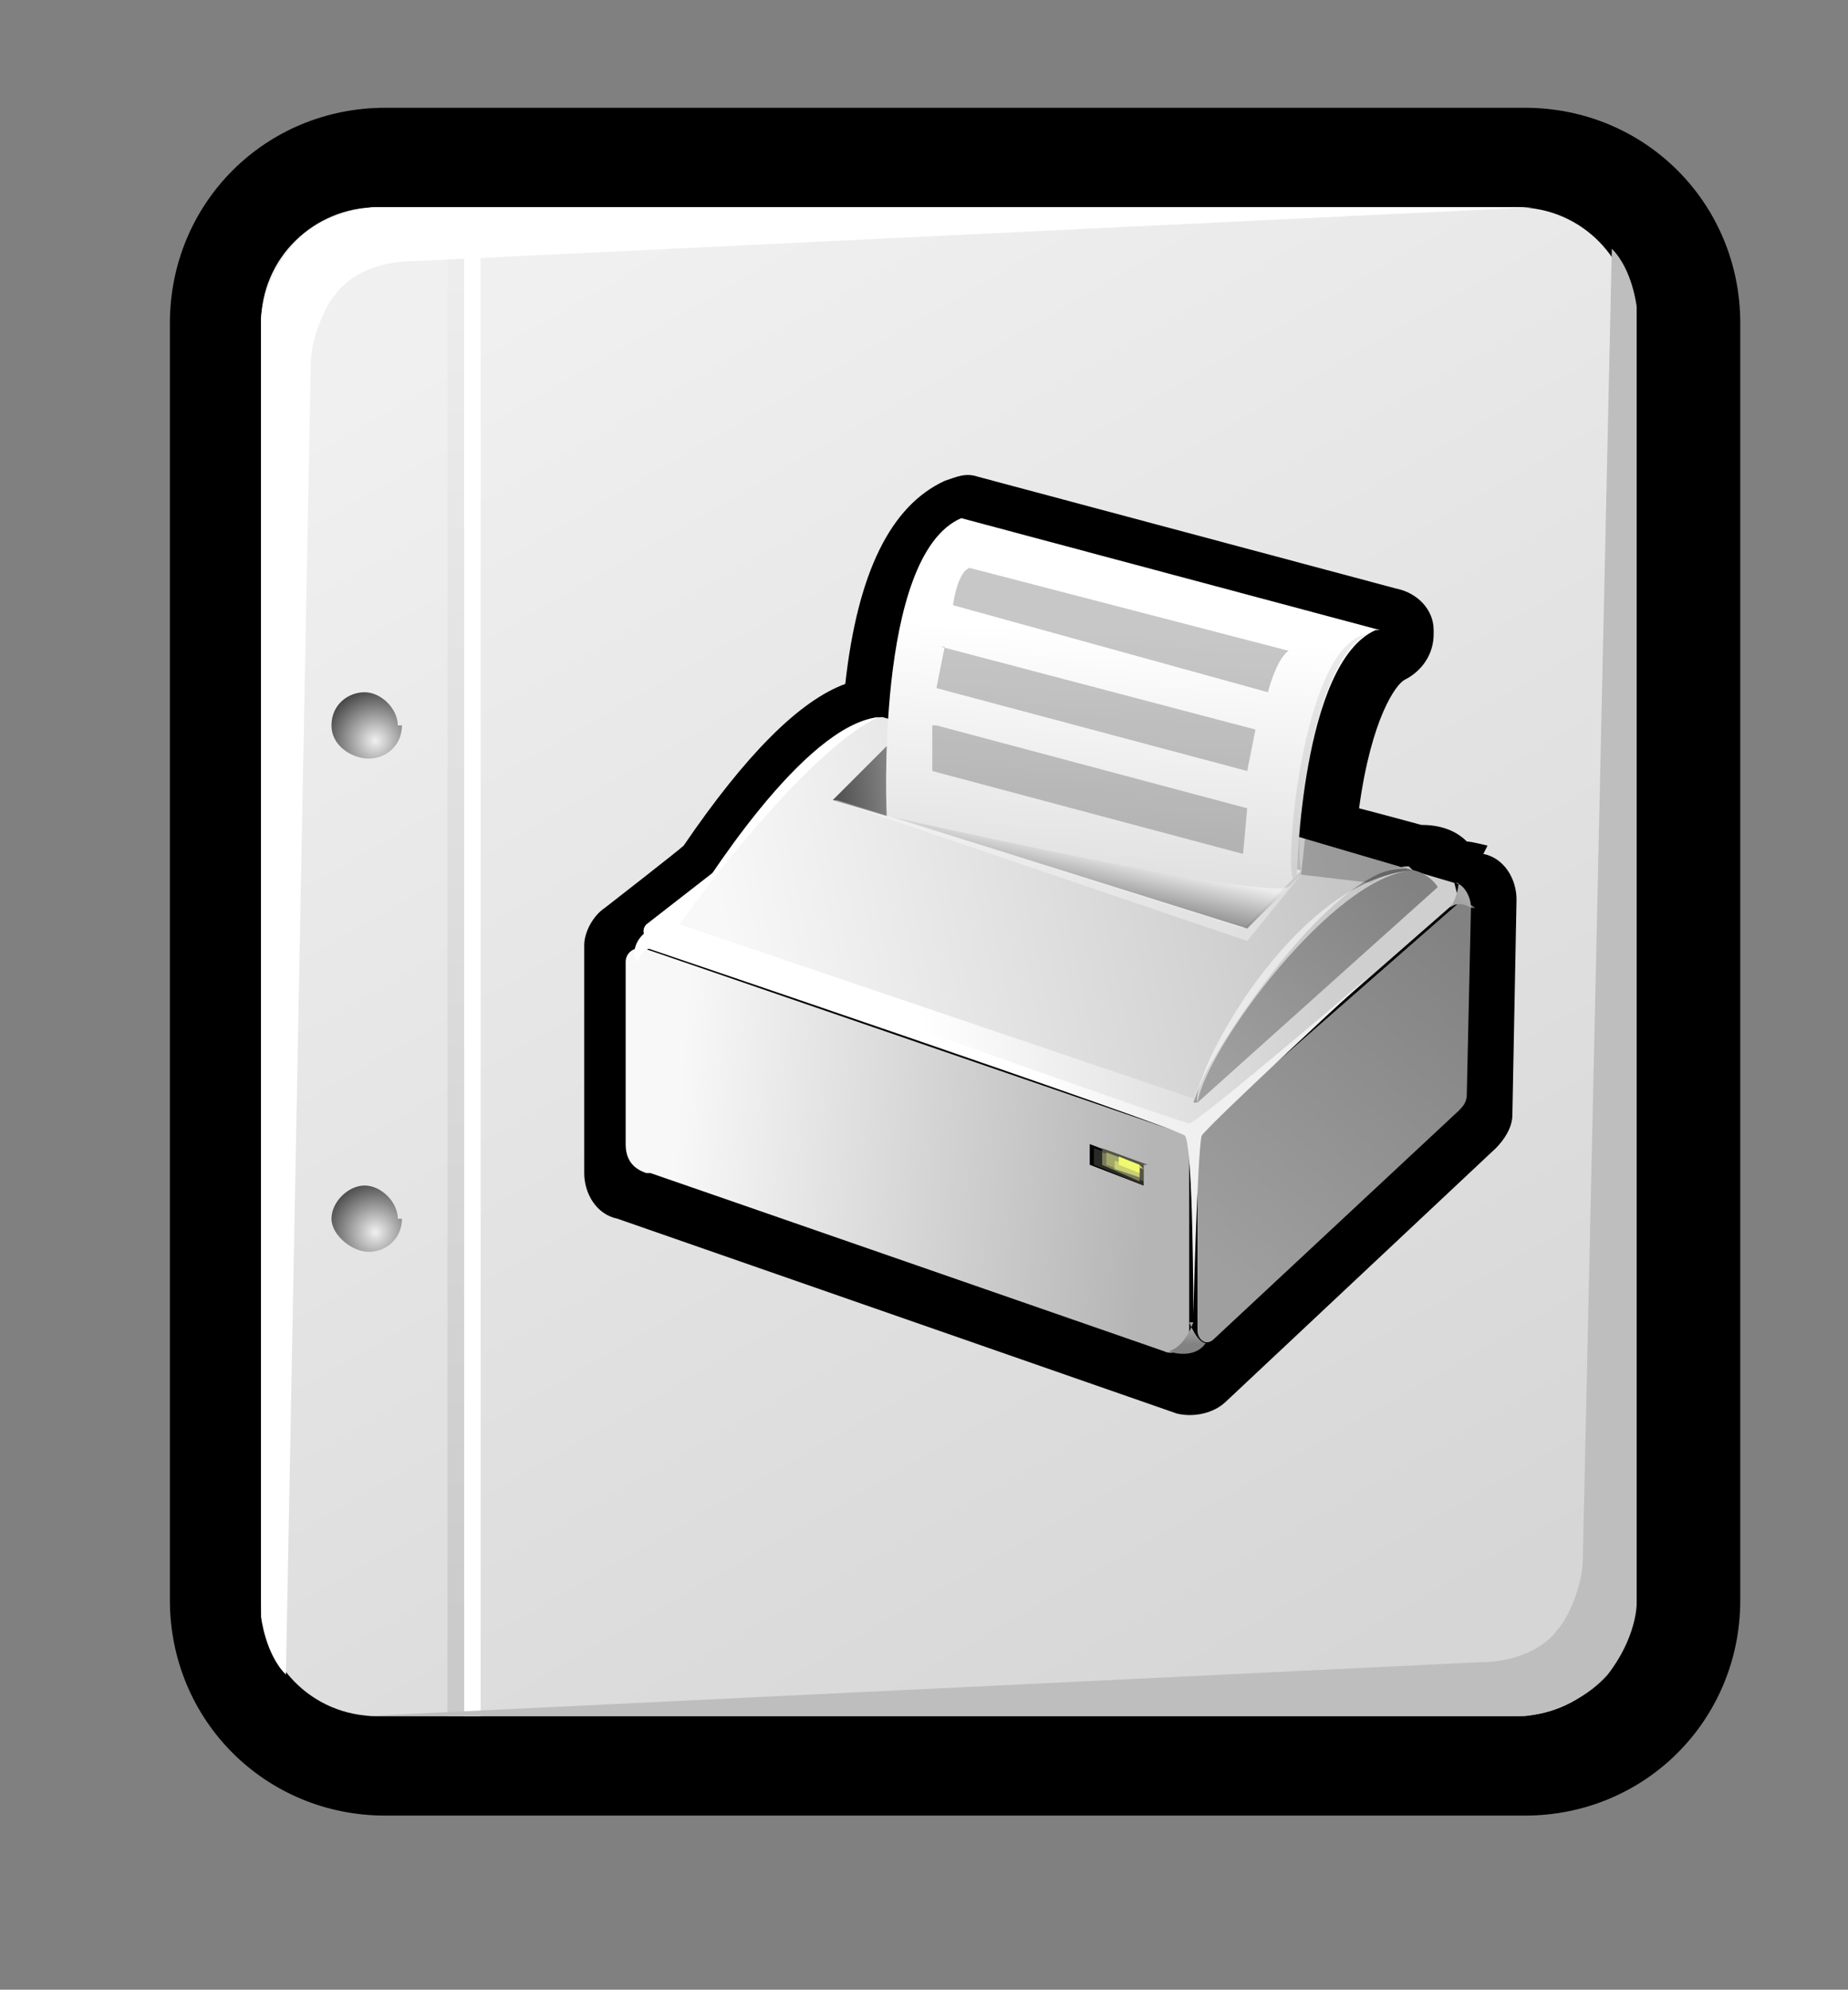 <?xml version="1.0" encoding="iso-8859-1"?>
<!-- Generator: Adobe Illustrator 9.0, SVG Export Plug-In  -->
<!DOCTYPE svg PUBLIC "-//W3C//DTD SVG 20000303 Stylable//EN"   "http://www.w3.org/TR/2000/03/WD-SVG-20000303/DTD/svg-20000303-stylable.dtd">
<svg  width="44.6pt" height="48pt" viewBox="0 0 44.6 48" xml:space="preserve">
	<rect x="0" y="0" width="44.6" height="48" fill="#808080" stroke="none"/>
	<g id="Layer_x0020_1" style="fill-rule:nonzero;clip-rule:nonzero;fill:#FFFFFF;stroke:#000000;stroke-miterlimit:4;">
		<path style="fill:#000000;stroke:none;" d="M9.3,2.6c-2.9,0-5.2,2.3-5.2,5.2v30.8c0,2.9,2.3,5.2,5.2,5.2h27.5c2.9,0,5.2-2.3,5.2-5.2V7.8c0-2.9-2.3-5.2-5.2-5.2H9.3z"/>
		<linearGradient id="aigrd1" gradientUnits="userSpaceOnUse" x1="13.375" y1="6.763" x2="32.69" y2="40.317">
			<stop  offset="0" style="stop-color:#F0F0F0"/>
			<stop  offset="1" style="stop-color:#D6D6D6"/>
		</linearGradient>
		<path style="fill:url(#aigrd1);stroke:none;" d="M39.4,38.6c0,1.6-1.3,2.8-2.8,2.8H9.1c-1.6,0-2.8-1.3-2.8-2.8V7.8c0-1.6,1.3-2.8,2.8-2.8h27.5c1.6,0,2.8,1.3,2.8,2.8v30.8z"/>
		<g>
			<radialGradient id="aigrd2" cx="9.06" cy="29.729" r="1.247" fx="9.06" fy="29.729" gradientUnits="userSpaceOnUse">
				<stop  offset="0" style="stop-color:#F0F0F0"/>
				<stop  offset="1" style="stop-color:#474747"/>
			</radialGradient>
			<path style="fill:url(#aigrd2);stroke:none;" d="M9.7,29.4c0,0.5-0.4,0.8-0.8,0.8S8,29.8,8,29.4s0.4-0.8,0.8-0.8s0.8,0.4,0.8,0.8z"/>
			<radialGradient id="aigrd3" cx="9.06" cy="17.871" r="1.247" fx="9.06" fy="17.871" gradientUnits="userSpaceOnUse">
				<stop  offset="0" style="stop-color:#F0F0F0"/>
				<stop  offset="1" style="stop-color:#474747"/>
			</radialGradient>
			<path style="fill:url(#aigrd3);stroke:none;" d="M9.7,17.5c0,0.5-0.4,0.8-0.8,0.8S8,18,8,17.5c0-0.5,0.4-0.8,0.8-0.8s0.8,0.4,0.8,0.8z"/>
		</g>
		<path style="stroke:none;" d="M11.6,41.4h-0.4V5.6h0.4v35.8z"/>
		<linearGradient id="aigrd4" gradientUnits="userSpaceOnUse" x1="11.256" y1="6.554" x2="10.833" y2="40.083">
			<stop  offset="0" style="stop-color:#EDEDED"/>
			<stop  offset="1" style="stop-color:#CACACA"/>
		</linearGradient>
		<path style="fill:url(#aigrd4);stroke:none;" d="M11.2,41.4h-0.4V5.6h0.4v35.8z"/>
		<path style="stroke:none;" d="M7.5,8.8L6.9,40.4c-0.5-0.5-0.6-1.4-0.6-1.4l0-31.3c0,0,0-0.8,0.7-1.7c0.7-0.9,2-1,2-1l28,0L10,6.3c-1.1,0-1.7,0.5-1.9,0.8c-0.2,0.2-0.6,1-0.6,1.7z"/>
		<path style="fill:#BEBEBE;stroke:none;" d="M38.2,37.6L38.9,6c0.5,0.5,0.6,1.4,0.6,1.4l0,31.3c0,0,0,0.8-0.7,1.7c-0.8,0.9-2,1-2,1l-28,0l26.9-1.3c1.1,0,1.7-0.5,1.9-0.8c0.2-0.2,0.6-1,0.6-1.7z"/>
	</g>
	<g id="Layer_x0020_4" style="fill-rule:nonzero;clip-rule:nonzero;stroke:#000000;stroke-miterlimit:4;">
		<path style="fill:none;stroke:none;" d="M44.6,48H0V0h44.6v48z"/>
	</g>
	<g id="Layer_x0020_5" style="fill-rule:nonzero;clip-rule:nonzero;stroke:#000000;stroke-miterlimit:4;">
		<path style="stroke:none;" d="M35.9,20.4c0,0-0.4-0.1-0.5-0.1c-0.3-0.3-0.7-0.4-1.1-0.4c0,0-1.1-0.3-1.5-0.4c0.3-2.2,0.9-3,1.1-3.1c0.4-0.2,0.7-0.6,0.7-1.1l0-0.1c0-0.5-0.4-0.9-0.9-1l-10.1-2.7c-0.3-0.1-0.5,0-0.8,0.1c-1.3,0.6-2.1,2.2-2.4,4.9
			c-1.1,0.4-2.4,1.7-3.9,3.9c-0.1,0.1-1.9,1.5-1.9,1.5c-0.3,0.2-0.5,0.6-0.5,0.9v5.5c0,0.5,0.3,1,0.8,1.1c0,0,13.5,4.7,13.5,4.7c0.4,0.1,0.9,0,1.2-0.3l6.5-6.1c0.2-0.2,0.4-0.5,0.4-0.8l0.1-5.2c0,0,0,0,0,0c0-0.5-0.3-1-0.8-1.1z"/>
		<linearGradient id="aigrd5" gradientUnits="userSpaceOnUse" x1="29.184" y1="30.384" x2="35.616" y2="22.811">
			<stop  offset="0" style="stop-color:#9F9F9F"/>
			<stop  offset="1" style="stop-color:#828282"/>
		</linearGradient>
		<path style="fill:url(#aigrd5);stroke:none;" d="M35.5,21.9l-0.1,4.5c0,0.2-0.1,0.3-0.2,0.4l-5.9,5.5c-0.2,0.2-0.4,0-0.4-0.2v-4.8l6.4-5.6l0.3,0.2z"/>
		<linearGradient id="aigrd6" gradientUnits="userSpaceOnUse" x1="16.327" y1="27.268" x2="27.781" y2="28.093">
			<stop  offset="0" style="stop-color:#F8F8F8"/>
			<stop  offset="1" style="stop-color:#B5B5B5"/>
		</linearGradient>
		<path style="fill:url(#aigrd6);stroke:none;" d="M15.7,28.3c0.3,0.1,12.4,4.3,12.4,4.3c0.2,0.1,0.6,0,0.6-0.5l0-4.7l-13.1-4.5c-0.3-0.1-0.5,0.1-0.5,0.3c0,0,0,4.1,0,4.4c0,0.4,0.2,0.6,0.5,0.7z"/>
		<linearGradient id="aigrd7" gradientUnits="userSpaceOnUse" x1="31.989" y1="22.061" x2="22.103" y2="22.515">
			<stop  offset="0" style="stop-color:#CFCFCF"/>
			<stop  offset="1" style="stop-color:#FFFFFF"/>
		</linearGradient>
		<path style="fill:url(#aigrd7);stroke:none;" d="M35.1,21.3l-13.2-3.9l-6.3,4.9c-0.2,0.2,0.1,0.5,0.1,0.5l13.1,4.5l6.4-5.6l-0.1-0.4z"/>
		<linearGradient id="aigrd8" gradientUnits="userSpaceOnUse" x1="29.686" y1="25.968" x2="33.808" y2="21.115">
			<stop  offset="0" style="stop-color:#9F9F9F"/>
			<stop  offset="1" style="stop-color:#828282"/>
		</linearGradient>
		<path style="fill:url(#aigrd8);stroke:none;" d="M28.9,26.6l5.8-5.2c0,0-0.8-1.4-3,0.8c-2.2,2.2-2.9,4.4-2.9,4.4z"/>
		<linearGradient id="aigrd9" gradientUnits="userSpaceOnUse" x1="17.65" y1="23.41" x2="37.284" y2="19.543">
			<stop  offset="0" style="stop-color:#F8F8F8"/>
			<stop  offset="1" style="stop-color:#B5B5B5"/>
		</linearGradient>
		<path style="fill:url(#aigrd9);stroke:none;" d="M34.1,21l-12.8-3.7c-1.7,0-4.9,5-4.9,5l12.4,4.2c0.2-0.7,3.2-5.6,5.2-5.6z"/>
		<linearGradient id="aigrd10" gradientUnits="userSpaceOnUse" x1="24.613" y1="20.262" x2="19.539" y2="20.625">
			<stop  offset="0" style="stop-color:#F8F8F8"/>
			<stop  offset="1" style="stop-color:#343434"/>
		</linearGradient>
		<path style="fill:url(#aigrd10);stroke:none;" d="M21.4,18l-1.3,1.3l10,3l1.3-1.3l-10-3z"/>
		<linearGradient id="aigrd11" gradientUnits="userSpaceOnUse" x1="27.485" y1="15.294" x2="26.745" y2="28.016">
			<stop  offset="0" style="stop-color:#FFFFFF"/>
			<stop  offset="1" style="stop-color:#BEBEBE"/>
		</linearGradient>
		<path style="fill:url(#aigrd11);stroke:none;" d="M33.3,15.2l-10.1-2.7c-2.1,0.9-1.8,7.2-1.8,7.2l8.6,2.7l1.3-1.3c0,0,0.1-5.1,1.9-5.9z"/>
		<linearGradient id="aigrd12" gradientUnits="userSpaceOnUse" x1="28.072" y1="26.706" x2="25.023" y2="25.78">
			<stop  offset="0" style="stop-color:#F0F0F0"/>
			<stop  offset="1" style="stop-color:#FFFFFF"/>
		</linearGradient>
		<path style="fill:url(#aigrd12);stroke:none;" d="M15.6,22.5l-0.2,0.3c0,0,13,4.4,13.2,4.6c0.2,0.3,0.2,4.3,0.2,4.3s0.1-3.9,0.2-4.3c0.2-0.3,4.1-3.9,4.1-3.9s-4.2,3.6-4.4,3.6s-13.1-4.6-13.1-4.6z"/>
		<g>
			<g>
				<path style="stroke:none;" d="M27.6,28.1l0,0.5l-1.3-0.5l0-0.5l1.3,0.5z"/>
				<path style="fill:#2A2A26;stroke:none;" d="M27.6,28.1l0,0.5l-1.2-0.5l0-0.4l1.2,0.4z"/>
				<path style="fill:#535445;stroke:none;" d="M27.6,28.1l0,0.4l-1-0.4l0-0.4l1.1,0.4z"/>
				<path style="fill:#7B7D5B;stroke:none;" d="M27.5,28.1l0,0.4l-0.9-0.4l0-0.3l0.9,0.3z"/>
				<path style="fill:#A3A76A;stroke:none;" d="M27.5,28.1l0,0.3l-0.8-0.3l0-0.3l0.8,0.3z"/>
				<path style="fill:#CAD071;stroke:none;" d="M27.5,28.1l0,0.3l-0.6-0.2l0-0.2l0.7,0.2z"/>
				<path style="fill:#F0F970;stroke:none;" d="M27.5,28.1l0,0.2l-0.5-0.2l0-0.2l0.5,0.2z"/>
			</g>
		</g>
		<path style="fill:#FFFFFF;stroke:none;" d="M15.3,23.1c0-0.3,0.1-0.5,0.4-0.7c0,0-0.1,0.2,0.1,0.5c-0.3-0.1-0.4,0.3-0.4,0.3z"/>
		<path style="opacity:8.000000e-002;stroke:none;" d="M33,15.3c-1.3,0.6-1.8,4.9-1.6,5.7l-0.2,0.2c-0.2-0.6,0.3-5.7,1.8-5.9z"/>
		<path style="opacity:0.22;stroke:none;" d="M23.4,13.7l7.7,2c-0.3,0.2-0.5,1-0.5,1L23,14.6c0,0,0.1-0.8,0.4-0.9z"/>
		<path style="opacity:0.22;stroke:none;" d="M22.8,15.6l-0.2,1l7.5,2l0.2-1l-7.6-2z"/>
		<path style="opacity:0.22;stroke:none;" d="M22.5,17.5l0,1.1l7.5,2l0.1-1.1l-7.5-2z"/>
		<path style="opacity:0.36;fill:#FFFFFF;stroke:none;" d="M20.1,19.3l10,3.4l1.3-1.6l-1.3,1.3l-9.9-3.1z"/>
		<path style="opacity:0.22;stroke:none;" d="M31.4,21.1l1.7,0.2c0.3-0.2,0.7-0.3,1-0.3l-2.6-0.8l-0.1,0.9z"/>
		<path style="opacity:0.55;fill:#FFFFFF;stroke:none;" d="M28.9,26.6c0.2-1.3,3.3-5.5,5.2-5.6c-2.9,0.2-5.4,5-5.2,5.6z"/>
		<path style="fill:#FFFFFF;stroke:none;" d="M16.4,22.3c0.9-1.3,3.3-4.3,4.8-5c-1.8,0.2-4.2,4-4.8,5z"/>
		<linearGradient id="aigrd13" gradientUnits="userSpaceOnUse" x1="26.311" y1="20.491" x2="26.046" y2="21.651">
			<stop  offset="0" style="stop-color:#F8F8F8"/>
			<stop  offset="1" style="stop-color:#343434"/>
		</linearGradient>
		<path style="opacity:0.53;fill:url(#aigrd13);stroke:none;" d="M21.5,19.7l8.6,2.7l1-1c-0.8,0.3-9.6-1.7-9.6-1.7z"/>
		<linearGradient id="aigrd14" gradientUnits="userSpaceOnUse" x1="28.733" y1="32.106" x2="28.733" y2="32.433">
			<stop  offset="0" style="stop-color:#9F9F9F"/>
			<stop  offset="1" style="stop-color:#828282"/>
		</linearGradient>
		<path style="fill:url(#aigrd14);stroke:none;" d="M28.8,31.9c0,0-0.2,0.6-0.6,0.7c0.3,0.1,0.7,0.1,0.9-0.2c-0.2,0-0.4-0.5-0.4-0.5z"/>
		<linearGradient id="aigrd15" gradientUnits="userSpaceOnUse" x1="35.066" y1="21.91" x2="35.35" y2="21.576">
			<stop  offset="0" style="stop-color:#9F9F9F"/>
			<stop  offset="1" style="stop-color:#AAAAAA"/>
		</linearGradient>
		<path style="fill:url(#aigrd15);stroke:none;" d="M35.1,21.3c0.2,0,0.4,0.3,0.4,0.6c0,0-0.3-0.2-0.5,0c0.2-0.3,0.2-0.6,0.2-0.6z"/>
	</g>
</svg>
